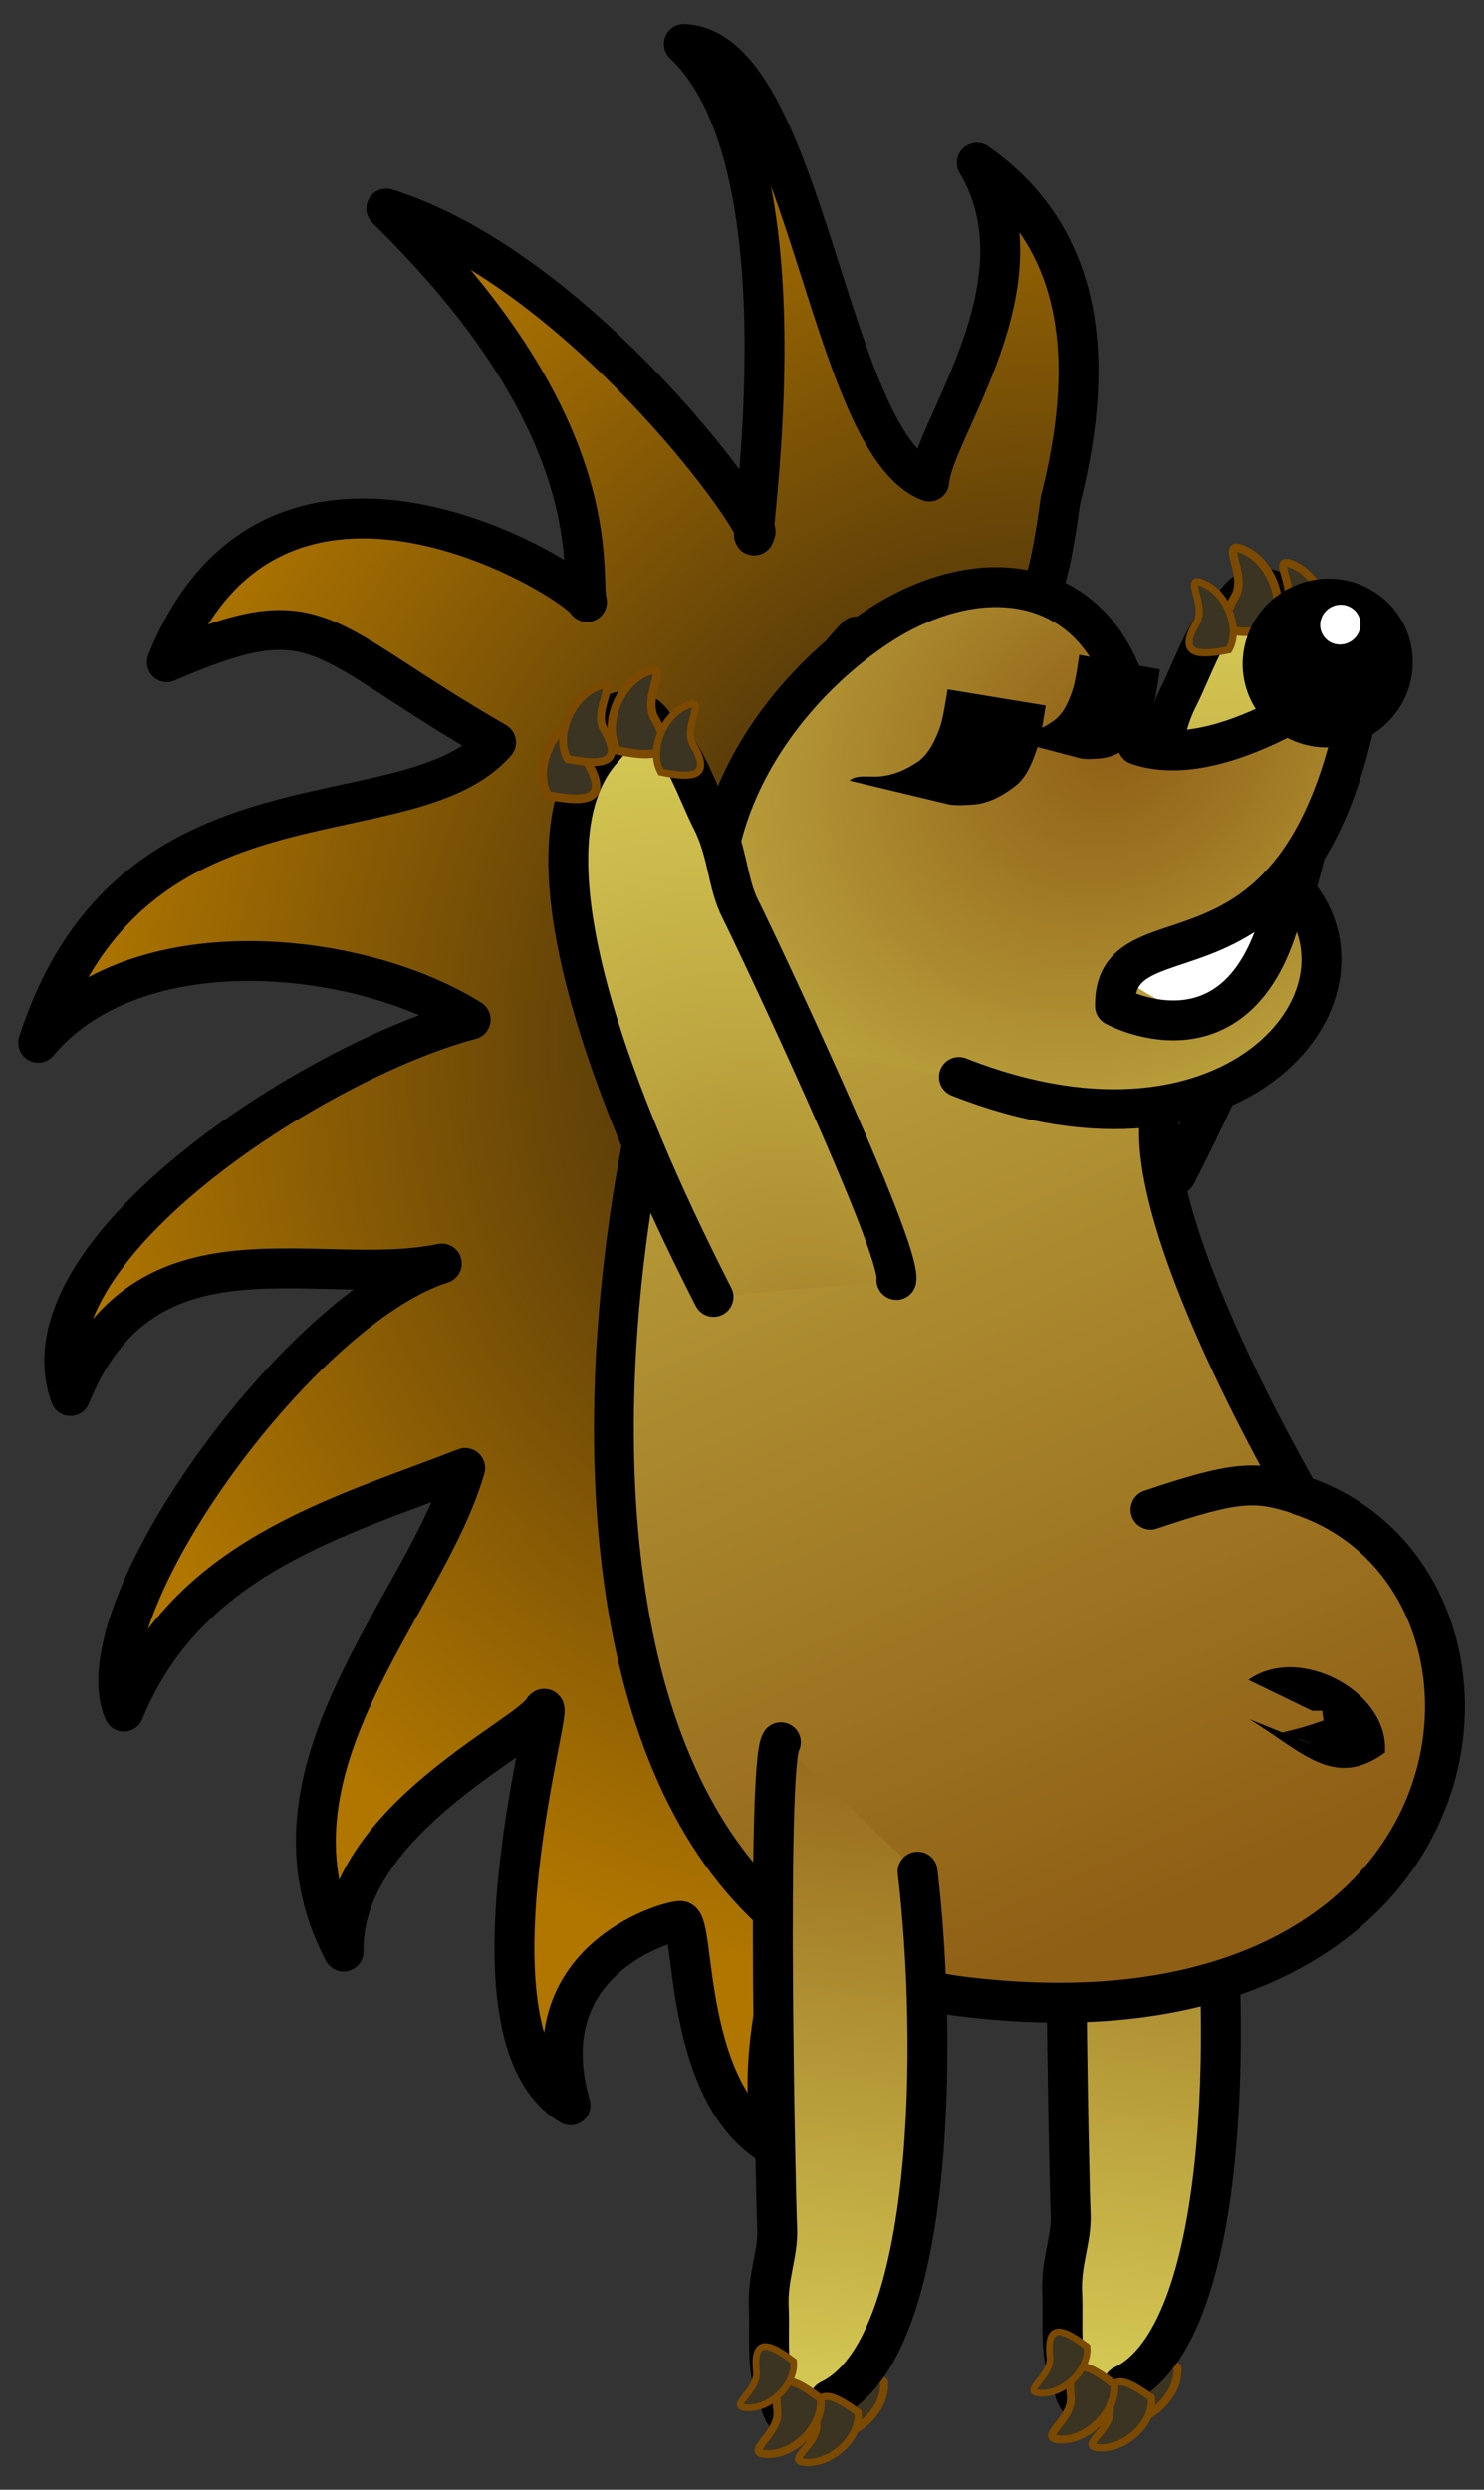 <?xml version="1.0" encoding="UTF-8" standalone="no"?>
<!-- Created with Inkscape (http://www.inkscape.org/) -->
<svg
   xmlns:dc="http://purl.org/dc/elements/1.1/"
   xmlns:cc="http://web.resource.org/cc/"
   xmlns:rdf="http://www.w3.org/1999/02/22-rdf-syntax-ns#"
   xmlns:svg="http://www.w3.org/2000/svg"
   xmlns="http://www.w3.org/2000/svg"
   xmlns:xlink="http://www.w3.org/1999/xlink"
   xmlns:sodipodi="http://inkscape.sourceforge.net/DTD/sodipodi-0.dtd"
   xmlns:inkscape="http://www.inkscape.org/namespaces/inkscape"
   width="31"
   height="52"
   id="svg1"
   sodipodi:version="0.32"
   inkscape:version="0.43"
   sodipodi:docbase="/home/yekcim/Desktop/SVG/Skins/nupikteam"
   sodipodi:docname="drowned.svg"
   inkscape:export-filename="/home/yekcim/Desktop/voletest.png"
   inkscape:export-xdpi="90.000000"
   inkscape:export-ydpi="90.000000"
   version="1.0"
   inkscape:output_extension="org.inkscape.output.svg.inkscape">
  <rect width="100%" height="100%" fill="#333333" stroke="none"/>
  <defs
     id="defs3">
    <defs
       id="defs1062">
      <linearGradient
         inkscape:collect="always"
         id="linearGradient10630">
        <stop
           style="stop-color:#616161;stop-opacity:1;"
           offset="0"
           id="stop10631" />
        <stop
           style="stop-color:#616161;stop-opacity:0;"
           offset="1"
           id="stop10632" />
      </linearGradient>
      <linearGradient
         inkscape:collect="always"
         id="linearGradient10560">
        <stop
           style="stop-color:#000000;stop-opacity:1;"
           offset="0"
           id="stop10561" />
        <stop
           style="stop-color:#000000;stop-opacity:0;"
           offset="1"
           id="stop10562" />
      </linearGradient>
      <linearGradient
         id="linearGradient13777">
        <stop
           offset="0"
           style="stop-color:#d17d00;stop-opacity:1;"
           id="stop13779" />
        <stop
           offset="1"
           style="stop-color:#a7b135;stop-opacity:0;"
           id="stop13778" />
      </linearGradient>
      <linearGradient
         id="linearGradient11847">
        <stop
           offset="0"
           style="stop-color:#000000;stop-opacity:1;"
           id="stop11849" />
        <stop
           offset="1"
           style="stop-color:#000000;stop-opacity:0;"
           id="stop11848" />
      </linearGradient>
      <linearGradient
         id="linearGradient6187">
        <stop
           style="stop-color:#2e1b0b;stop-opacity:1;"
           offset="0"
           id="stop6188" />
        <stop
           style="stop-color:#431e00;stop-opacity:0;"
           offset="1"
           id="stop6189" />
      </linearGradient>
      <linearGradient
         inkscape:collect="always"
         id="linearGradient4909">
        <stop
           style="stop-color:#000000;stop-opacity:1;"
           offset="0"
           id="stop4910" />
        <stop
           style="stop-color:#000000;stop-opacity:0;"
           offset="1"
           id="stop4911" />
      </linearGradient>
      <linearGradient
         id="linearGradient1780">
        <stop
           style="stop-color:#454545;stop-opacity:1;"
           offset="0"
           id="stop1781" />
        <stop
           style="stop-color:#ffffff;stop-opacity:0;"
           offset="1"
           id="stop1782" />
      </linearGradient>
      <linearGradient
         id="linearGradient3869">
        <stop
           offset="0"
           style="stop-color:#d2dd2e;stop-opacity:1;"
           id="stop3872" />
        <stop
           offset="0.761"
           style="stop-color:#b3b96d;stop-opacity:0.656;"
           id="stop3871" />
        <stop
           offset="1"
           style="stop-color:#b1b952;stop-opacity:0;"
           id="stop3870" />
      </linearGradient>
      <linearGradient
         inkscape:collect="always"
         xlink:href="#linearGradient9217"
         id="linearGradient3799"
         gradientUnits="userSpaceOnUse"
         gradientTransform="matrix(0.113,0,0,0.115,26.434,157.176)"
         x1="4373.305"
         y1="319.335"
         x2="96.983"
         y2="2708.214" />
      <linearGradient
         inkscape:collect="always"
         xlink:href="#linearGradient7337"
         id="linearGradient3800"
         gradientUnits="userSpaceOnUse"
         gradientTransform="matrix(0.231,0,0,7.644947e-2,26.552,129.555)"
         x1="862.165"
         y1="2479.594"
         x2="1523.372"
         y2="2479.594" />
      <linearGradient
         inkscape:collect="always"
         xlink:href="#linearGradient5442"
         id="linearGradient3801"
         gradientUnits="userSpaceOnUse"
         gradientTransform="matrix(0.163,0,0,7.648058e-2,75.53,161.805)"
         x1="580.228"
         y1="2173.317"
         x2="1782.037"
         y2="1630.204" />
      <radialGradient
         inkscape:collect="always"
         xlink:href="#linearGradient5442"
         id="radialGradient3802"
         gradientUnits="userSpaceOnUse"
         gradientTransform="matrix(0.16,0,0,7.785591e-2,363.092,173.858)"
         cx="-606.797"
         cy="1573.44"
         fx="-606.797"
         fy="1573.44"
         r="739.705" />
      <linearGradient
         inkscape:collect="always"
         xlink:href="#linearGradient21707"
         id="linearGradient3803"
         gradientUnits="userSpaceOnUse"
         gradientTransform="scale(0.66,1.515)"
         x1="4848.597"
         y1="3945.112"
         x2="5625.465"
         y2="1720.94" />
      <linearGradient
         inkscape:collect="always"
         xlink:href="#linearGradient7337"
         id="linearGradient3804"
         gradientUnits="userSpaceOnUse"
         gradientTransform="matrix(0.237,0,0,0.208,-2451.443,4783.687)"
         x1="-7797.742"
         y1="5021.473"
         x2="-352.84"
         y2="1184.903" />
      <linearGradient
         inkscape:collect="always"
         xlink:href="#linearGradient7337"
         id="linearGradient3805"
         gradientUnits="userSpaceOnUse"
         gradientTransform="matrix(0.237,0,0,0.208,-2451.443,4783.687)"
         x1="-7797.742"
         y1="5021.473"
         x2="-352.84"
         y2="1184.903" />
      <defs
         id="defs3745">
        <linearGradient
           id="linearGradient22333"
           x1="0"
           y1="0.5"
           x2="1"
           y2="0.5"
           gradientUnits="objectBoundingBox"
           spreadMethod="pad"
           xlink:href="#linearGradient13777" />
        <linearGradient
           id="linearGradient21707">
          <stop
             style="stop-color:#ffffff;stop-opacity:1;"
             offset="0"
             id="stop21708" />
          <stop
             style="stop-color:#a7b135;stop-opacity:0;"
             offset="1"
             id="stop21709" />
        </linearGradient>
        <linearGradient
           inkscape:collect="always"
           id="linearGradient9217"
           x1="0"
           y1="0.5"
           x2="1"
           y2="0.5"
           gradientUnits="objectBoundingBox"
           spreadMethod="pad"
           xlink:href="#linearGradient11847" />
        <linearGradient
           id="linearGradient8584">
          <stop
             style="stop-color:#000000;stop-opacity:1;"
             offset="0"
             id="stop8585" />
          <stop
             style="stop-color:#cece4c;stop-opacity:0;"
             offset="1"
             id="stop8586" />
        </linearGradient>
        <linearGradient
           id="linearGradient7337">
          <stop
             style="stop-color:#b1b12f;stop-opacity:1;"
             offset="0"
             id="stop7338" />
          <stop
             style="stop-color:#cece4c;stop-opacity:0;"
             offset="1"
             id="stop7339" />
        </linearGradient>
        <linearGradient
           id="linearGradient5442"
           x1="0"
           y1="0.5"
           x2="1"
           y2="0.5"
           gradientUnits="objectBoundingBox"
           spreadMethod="pad"
           xlink:href="#linearGradient3869" />
      </defs>
      <sodipodi:namedview
         id="namedview3772"
         pagecolor="#ffffff"
         bordercolor="#666666"
         borderopacity="1.0"
         inkscape:pageopacity="0.0"
         inkscape:pageshadow="2"
         inkscape:zoom="0.80057989"
         inkscape:cx="297.63780"
         inkscape:cy="420.94487"
         inkscape:current-layer="layer1"
         inkscape:window-width="1440"
         inkscape:window-height="851"
         inkscape:window-x="0"
         inkscape:window-y="27"
         showguides="true"
         inkscape:guide-bbox="true" />
      <linearGradient
         inkscape:collect="always"
         xlink:href="#linearGradient4909"
         id="linearGradient6167"
         gradientUnits="userSpaceOnUse"
         gradientTransform="scale(0.892,1.121)"
         x1="-148.78"
         y1="106.319"
         x2="-160.149"
         y2="-66.932" />
      <linearGradient
         inkscape:collect="always"
         xlink:href="#linearGradient10560"
         id="linearGradient10563"
         gradientTransform="matrix(0.915,0.128,-0.15,1.071,19.549,-8.453)"
         x1="698.545"
         y1="69.853"
         x2="758.312"
         y2="359.097"
         gradientUnits="userSpaceOnUse" />
      <linearGradient
         inkscape:collect="always"
         xlink:href="#linearGradient10560"
         id="linearGradient10578"
         gradientUnits="userSpaceOnUse"
         gradientTransform="matrix(0.915,0.128,-0.15,1.071,0,0)"
         x1="647.371"
         y1="96.895"
         x2="770.592"
         y2="342.743" />
      <linearGradient
         inkscape:collect="always"
         xlink:href="#linearGradient4909"
         id="linearGradient10604"
         gradientUnits="userSpaceOnUse"
         gradientTransform="scale(0.892,1.121)"
         x1="-148.78"
         y1="106.319"
         x2="-160.149"
         y2="-66.932" />
      <linearGradient
         inkscape:collect="always"
         xlink:href="#linearGradient10630"
         id="linearGradient10633"
         gradientTransform="scale(0.884,1.132)"
         x1="-164.592"
         y1="105.155"
         x2="-154.146"
         y2="3.678"
         gradientUnits="userSpaceOnUse" />
      <linearGradient
         inkscape:collect="always"
         xlink:href="#linearGradient10630"
         id="linearGradient10647"
         gradientUnits="userSpaceOnUse"
         gradientTransform="scale(0.884,1.132)"
         x1="-164.592"
         y1="105.155"
         x2="-154.146"
         y2="3.678" />
      <radialGradient
         inkscape:collect="always"
         xlink:href="#linearGradient1780"
         id="radialGradient5568"
         gradientUnits="userSpaceOnUse"
         gradientTransform="matrix(-0.663,1.058,1.331,0.59,-891.791,666.425)"
         cx="-446.725"
         cy="218.61"
         fx="-446.725"
         fy="218.61"
         r="308.81" />
      <linearGradient
         inkscape:collect="always"
         xlink:href="#linearGradient10630"
         id="linearGradient4391"
         gradientUnits="userSpaceOnUse"
         gradientTransform="matrix(0.437,-0.48,0.615,0.558,723.073,-61.92)"
         x1="-164.592"
         y1="105.155"
         x2="-154.146"
         y2="3.678" />
    </defs>
    <defs
       id="defs909">
      <linearGradient
         xlink:href="#linearGradient1574"
         spreadMethod="pad"
         gradientUnits="objectBoundingBox"
         y2="0.5"
         x2="1"
         y1="0.5"
         x1="0"
         id="linearGradient943" />
      <defs
         id="defs582">
        <linearGradient
           xlink:href="#linearGradient943"
           spreadMethod="pad"
           gradientUnits="objectBoundingBox"
           y2="0.5"
           x2="1"
           y1="0.5"
           x1="0"
           id="linearGradient596" />
        <linearGradient
           xlink:href="#linearGradient1571"
           spreadMethod="pad"
           gradientUnits="objectBoundingBox"
           y2="0.5"
           x2="1"
           y1="0.5"
           x1="0"
           id="linearGradient584" />
        <radialGradient
           gradientTransform="scale(1,1)"
           fy="0.32"
           fx="0.678"
           r="1.144"
           cy="0.32"
           cx="0.678"
           id="radialGradient587"
           xlink:href="#linearGradient596" />
        <linearGradient
           y2="0.172"
           x2="0.5"
           y1="0.547"
           x1="0.89"
           id="linearGradient594"
           xlink:href="#linearGradient584" />
        <radialGradient
           fy="0.625"
           fx="0.66"
           r="0.581"
           cy="0.625"
           cx="0.66"
           id="radialGradient595"
           xlink:href="#linearGradient584" />
      </defs>
      <sodipodi:namedview
         id="namedview919" />
    </defs>
    <linearGradient
       id="linearGradient1571">
      <stop
         id="stop1573"
         style="stop-color:#ff5f27;stop-opacity:1;"
         offset="0" />
      <stop
         id="stop1572"
         style="stop-color:#ffff00;stop-opacity:1;"
         offset="1" />
    </linearGradient>
    <linearGradient
       id="linearGradient1574">
      <stop
         id="stop1576"
         style="stop-color:#8f5faa;stop-opacity:1;"
         offset="0" />
      <stop
         id="stop1575"
         style="stop-color:#7addc2;stop-opacity:1;"
         offset="1" />
    </linearGradient>
    <linearGradient
       id="linearGradient1577">
      <stop
         id="stop1578"
         style="stop-color:#8f5f15;stop-opacity:1;"
         offset="0" />
      <stop
         id="stop1579"
         style="stop-color:#e5e264;stop-opacity:1;"
         offset="1" />
    </linearGradient>
    <linearGradient
       id="linearGradient1616">
      <stop
         id="stop1617"
         style="stop-color:#271a0f;stop-opacity:1;"
         offset="0" />
      <stop
         id="stop1618"
         style="stop-color:#b07600;stop-opacity:1;"
         offset="1" />
    </linearGradient>
    <linearGradient
       inkscape:collect="always"
       xlink:href="#linearGradient1577"
       id="linearGradient23525"
       gradientUnits="userSpaceOnUse"
       gradientTransform="matrix(0.281,1.075,-1.075,0.281,11.512,55.189)"
       x1="-31.202"
       y1="36.543"
       x2="-15.819"
       y2="42.825" />
    <radialGradient
       inkscape:collect="always"
       xlink:href="#linearGradient1577"
       id="radialGradient23527"
       gradientUnits="userSpaceOnUse"
       gradientTransform="matrix(0.167,0.206,-0.127,5.451204e-2,-43.912,-73.304)"
       cx="328.217"
       cy="440.973"
       fx="328.217"
       fy="440.973"
       r="95.535" />
    <radialGradient
       inkscape:collect="always"
       xlink:href="#linearGradient1616"
       id="radialGradient23529"
       gradientUnits="userSpaceOnUse"
       gradientTransform="matrix(3.63793e-2,-4.274675e-2,3.688945e-2,3.33229e-2,-67.587,22.892)"
       cx="466.379"
       cy="429.341"
       fx="466.379"
       fy="429.341"
       r="379.711" />
    <linearGradient
       inkscape:collect="always"
       xlink:href="#linearGradient1577"
       id="linearGradient23531"
       gradientUnits="userSpaceOnUse"
       gradientTransform="matrix(7.654877e-2,0,0,7.654877e-2,-125.65,-12.59)"
       x1="1294.136"
       y1="613.492"
       x2="1075.904"
       y2="124.727" />
    <radialGradient
       inkscape:collect="always"
       xlink:href="#linearGradient1577"
       id="radialGradient23533"
       gradientUnits="userSpaceOnUse"
       gradientTransform="matrix(-7.884394e-2,-0.115,0.137,-9.383641e-2,14.388,189.95)"
       cx="1241.043"
       cy="372.936"
       fx="1241.043"
       fy="372.936"
       r="107.723" />
    <radialGradient
       inkscape:collect="always"
       xlink:href="#linearGradient1577"
       id="radialGradient23535"
       gradientUnits="userSpaceOnUse"
       gradientTransform="matrix(0.167,0.206,-0.127,5.451204e-2,-43.912,-73.304)"
       cx="328.217"
       cy="440.973"
       fx="328.217"
       fy="440.973"
       r="95.535" />
    <linearGradient
       inkscape:collect="always"
       xlink:href="#linearGradient1577"
       id="linearGradient23537"
       gradientUnits="userSpaceOnUse"
       gradientTransform="matrix(0.281,1.075,-1.075,0.281,11.512,55.189)"
       x1="-31.202"
       y1="36.543"
       x2="-15.819"
       y2="42.825" />
  </defs>
  <sodipodi:namedview
     id="base"
     pagecolor="#ffffff"
     bordercolor="#666666"
     borderopacity="1.0"
     inkscape:pageopacity="0.0"
     inkscape:pageshadow="2"
     inkscape:zoom="12.846154"
     inkscape:cx="15"
     inkscape:cy="26"
     inkscape:current-layer="g1160"
     inkscape:window-width="1440"
     inkscape:window-height="826"
     inkscape:window-x="0"
     inkscape:window-y="26" />
  <g
     id="g1160"
     inkscape:groupmode="layer"
     inkscape:label="Layer 1"
     style="display:inline">
    <g
       id="g23482"
       transform="translate(55.684,3.305)">
      <g
         transform="translate(6.13,-0.305)"
         id="g23468"
         style="display:inline">
        <path
           style="fill:#3b3423;fill-opacity:1;fill-rule:evenodd;stroke:#7c4900;stroke-width:0.126pt;stroke-linecap:butt;stroke-linejoin:miter;stroke-opacity:1"
           d="M -37.219,46.44 C -37.16,46.99 -37.773,47.596 -38.364,47.595 C -38.976,47.594 -38.114,47.194 -38.168,46.695 C -38.266,45.773 -37.763,46.042 -37.219,46.44 z "
           id="path23470"
           sodipodi:stroke-cmyk="(0.0000000 0.41249999 1.0000000 0.51351351)" />
        <path
           style="fill:url(#linearGradient23525);fill-opacity:1;fill-rule:evenodd;stroke:#000000;stroke-width:0.833;stroke-linecap:round;stroke-linejoin:round;stroke-miterlimit:4;stroke-dasharray:none;stroke-opacity:1"
           d="M -36.516,35.785 C -36.104,39.26 -36.124,45.752 -38.356,46.821 C -38.326,47.413 -39.358,47.592 -39.402,46.736 C -39.7,46.363 -39.596,45.474 -39.625,44.899 C -39.658,44.238 -39.422,43.768 -39.449,43.227 C -39.476,42.712 -39.68,33.549 -39.371,33.083"
           id="path23472"
           sodipodi:nodetypes="cccccc" />
        <path
           style="fill:#3b3423;fill-opacity:1;fill-rule:evenodd;stroke:#7c4900;stroke-width:0.114pt;stroke-linecap:butt;stroke-linejoin:miter;stroke-opacity:1"
           d="M -37.761,47.08 C -37.707,47.578 -38.265,48.127 -38.802,48.126 C -39.359,48.124 -38.575,47.763 -38.623,47.311 C -38.713,46.476 -38.256,46.72 -37.761,47.08 z "
           id="path23474"
           sodipodi:stroke-cmyk="(0.0000000 0.41249999 1.0000000 0.51351351)" />
        <path
           style="fill:#3b3423;fill-opacity:1;fill-rule:evenodd;stroke:#7c4900;stroke-width:0.123pt;stroke-linecap:butt;stroke-linejoin:miter;stroke-opacity:1"
           d="M -38.541,46.797 C -38.482,47.347 -39.065,47.953 -39.629,47.952 C -40.213,47.951 -39.392,47.551 -39.446,47.052 C -39.544,46.131 -39.063,46.399 -38.541,46.797 z "
           id="path23476"
           sodipodi:stroke-cmyk="(0.0000000 0.41249999 1.0000000 0.51351351)" />
        <path
           style="fill:#3b3423;fill-opacity:1;fill-rule:evenodd;stroke:#7c4900;stroke-width:0.104pt;stroke-linecap:butt;stroke-linejoin:miter;stroke-opacity:1"
           d="M -39.107,46.012 C -39.057,46.476 -39.557,46.986 -40.041,46.985 C -40.541,46.984 -39.837,46.648 -39.882,46.227 C -39.965,45.451 -39.553,45.677 -39.107,46.012 z "
           id="path23478"
           sodipodi:stroke-cmyk="(0.0000000 0.41249999 1.0000000 0.51351351)" />
      </g>
      <g
         transform="matrix(0.93,-0.367,-0.367,-0.93,12.946,29.442)"
         id="g22551"
         style="display:inline">
        <path
           sodipodi:nodetypes="cccccc"
           id="path22553"
           d="M -37.975,23.819 C -35.36,26.129 -30.634,30.695 -31.597,33.545 C -31.073,34.007 -31.783,35.064 -32.54,34.397 C -33.103,34.353 -33.765,33.529 -34.273,33.08 C -34.858,32.565 -35.056,31.969 -35.535,31.548 C -35.99,31.146 -41.264,26.207 -41.399,25.551"
           style="fill:url(#radialGradient23527);fill-opacity:1;fill-rule:evenodd;stroke:#000000;stroke-width:0.833;stroke-linecap:round;stroke-linejoin:miter;stroke-miterlimit:4;stroke-dasharray:none;stroke-opacity:1;display:inline" />
        <g
           id="g22555">
          <path
             sodipodi:stroke-cmyk="(0.0000000 0.41249999 1.0000000 0.51351351)"
             id="path22557"
             d="M -30.909,32.292 C -30.448,32.654 -30.449,33.59 -30.894,34.058 C -31.354,34.543 -31.01,33.563 -31.428,33.235 C -32.201,32.629 -31.62,32.429 -30.909,32.292 z "
             style="fill:#3b3423;fill-opacity:1;fill-rule:evenodd;stroke:#7c4900;stroke-width:0.135pt;stroke-linecap:butt;stroke-linejoin:miter;stroke-opacity:1" />
          <path
             sodipodi:stroke-cmyk="(0.0000000 0.41249999 1.0000000 0.51351351)"
             id="path22559"
             d="M -31.017,33.151 C -30.599,33.478 -30.602,34.328 -31.007,34.754 C -31.425,35.194 -31.111,34.304 -31.49,34.007 C -32.19,33.459 -31.662,33.276 -31.017,33.151 z "
             style="fill:#3b3423;fill-opacity:1;fill-rule:evenodd;stroke:#7c4900;stroke-width:0.123pt;stroke-linecap:butt;stroke-linejoin:miter;stroke-opacity:1" />
          <path
             sodipodi:stroke-cmyk="(0.0000000 0.41249999 1.0000000 0.51351351)"
             id="path22561"
             d="M -31.91,33.7 C -31.449,34.061 -31.427,34.974 -31.852,35.42 C -32.292,35.883 -31.978,34.935 -32.396,34.607 C -33.169,34.002 -32.604,33.819 -31.91,33.7 z "
             style="fill:#3b3423;fill-opacity:1;fill-rule:evenodd;stroke:#7c4900;stroke-width:0.132pt;stroke-linecap:butt;stroke-linejoin:miter;stroke-opacity:1" />
          <path
             sodipodi:stroke-cmyk="(0.0000000 0.41249999 1.0000000 0.51351351)"
             id="path22563"
             d="M -32.93,33.613 C -32.542,33.918 -32.53,34.694 -32.894,35.077 C -33.271,35.473 -32.997,34.665 -33.35,34.389 C -34.001,33.879 -33.52,33.719 -32.93,33.613 z "
             style="fill:#3b3423;fill-opacity:1;fill-rule:evenodd;stroke:#7c4900;stroke-width:0.112pt;stroke-linecap:butt;stroke-linejoin:miter;stroke-opacity:1" />
        </g>
      </g>
      <g
         transform="matrix(-0.752,-0.275,-0.275,0.752,366.133,58.602)"
         id="g29199"
         inkscape:label="Layer 1" />
      <g
         transform="matrix(-0.752,-0.275,-0.275,0.752,1338.747,768.844)"
         inkscape:label="Layer 1"
         id="g29315" />
      <g
         transform="matrix(-0.752,-0.275,-0.275,0.752,1976.524,967.524)"
         id="g29317"
         inkscape:label="Layer 1" />
      <g
         transform="matrix(-0.711,-0.26,-0.261,0.714,331.941,66.524)"
         id="g3589"
         inkscape:label="Layer 1" />
      <g
         transform="matrix(-0.711,-0.26,-0.261,0.714,1251.959,739.862)"
         inkscape:label="Layer 1"
         id="g3591" />
      <g
         transform="matrix(-0.711,-0.26,-0.261,0.714,1855.577,927.772)"
         id="g3593"
         inkscape:label="Layer 1" />
      <path
         sodipodi:nodetypes="cccccccccccccccccscsccsssscc"
         id="path5346"
         d="M -34.06,9.543 C -34.18,8.302 -33.976,10.408 -33.532,7.146 C -32.863,4.511 -32.885,1.767 -35.279,0.094 C -33.787,2.602 -36.181,5.647 -36.272,6.753 C -38.407,5.939 -38.869,-2.293 -41.399,-2.386 C -38.617,0.226 -40.187,8.822 -39.899,7.796 C -40.261,6.928 -43.863,2.222 -47.615,1.051 C -42.886,5.658 -43.58,8.739 -43.423,9.269 C -43.683,8.806 -49.936,4.913 -52.198,10.525 C -48.959,9.121 -49.091,10.031 -45.321,12.2 C -47.177,14.32 -52.946,12.467 -54.886,18.473 C -52.866,16.051 -48.218,16.508 -45.851,17.99 C -49.102,18.843 -55.311,22.845 -54.214,25.852 C -52.654,22.007 -49.053,23.629 -46.455,23.085 C -49.441,24.025 -54.004,30.355 -53.097,32.443 C -51.773,29.216 -48.655,28.398 -45.966,27.355 C -46.79,30.239 -50.495,33.671 -48.507,37.456 C -48.557,34.742 -44.708,33.002 -44.346,32.417 C -43.984,31.832 -46.231,39.209 -43.767,40.666 C -44.627,37.665 -41.804,36.831 -41.475,36.815 C -41.146,36.798 -41.45,40.458 -39.482,41.549 C -40.081,39.541 -38.892,36.498 -39.029,36.419 C -39.06,36.03 -39.023,34 -39.63,32.431 C -40.237,30.861 -40.6,30.526 -41.236,28.387 C -42.336,24.683 -39.067,24.556 -38.858,22.769 C -38.572,20.322 -35.402,20.552 -36.3,19.809 C -38.569,17.93 -38.469,16.793 -37.674,13.381 C -36.793,8.693 -34.769,9.535 -34.06,9.543 z "
         style="font-size:12px;fill:url(#radialGradient23529);fill-rule:evenodd;stroke:#000000;stroke-width:0.833;stroke-linejoin:round;stroke-miterlimit:4;stroke-dasharray:none" />
      <path
         sodipodi:nodetypes="cszczcscc"
         id="path3590"
         d="M -31.298,19.449 C -30.786,18.445 -34.443,20.797 -33.922,18.936 C -33.401,17.075 -28.82,13.172 -30.607,12.701 C -32.382,12.233 -33.333,10.648 -37.792,9.987 C -43.11,15.597 -46.72,37.066 -35.519,38.402 C -24.318,39.738 -23.315,29.627 -28.539,27.919 C -28.539,27.919 -32.322,21.458 -31.298,19.449 z M -28.595,27.891 C -29.456,27.62 -29.87,27.625 -31.65,28.225"
         style="color:#000000;fill:url(#linearGradient23531);fill-opacity:1;fill-rule:evenodd;stroke:#000000;stroke-width:0.833;stroke-linecap:round;stroke-linejoin:round;marker:none;marker-start:none;marker-mid:none;marker-end:none;stroke-miterlimit:4;stroke-dasharray:none;stroke-dashoffset:0;stroke-opacity:1;visibility:visible;display:inline;overflow:visible" />
      <path
         sodipodi:nodetypes="csc"
         id="path5432"
         d="M -33.195,16.298 C -33.195,16.298 -28.962,20.586 -28.782,15.209 C -28.719,13.348 -33.056,16.291 -33.195,16.298 z "
         style="fill:#ffffff;fill-opacity:1;fill-rule:evenodd;stroke:none;stroke-width:1px;stroke-linecap:butt;stroke-linejoin:miter;stroke-opacity:1" />
      <path
         sodipodi:nodetypes="csccccs"
         id="path3593"
         d="M -40.05,18.387 C -42.001,14.749 -39.705,11.356 -37.376,9.8 C -35.056,8.25 -32.26,8.712 -31.921,12.254 C -30.04,12.905 -27.164,10.586 -27.164,10.586 C -28.244,18.068 -32.424,15.392 -32.393,17.708 C -32.393,17.708 -29.503,19.3 -28.78,15.141 C -26.566,17.296 -29.8,21.497 -35.653,19.188"
         style="color:#000000;fill:url(#radialGradient23533);fill-opacity:1;fill-rule:evenodd;stroke:#000000;stroke-width:0.833;stroke-linecap:round;stroke-linejoin:round;marker:none;marker-start:none;marker-mid:none;marker-end:none;stroke-miterlimit:4;stroke-dasharray:none;stroke-dashoffset:0;stroke-opacity:1;visibility:visible;display:inline;overflow:visible" />
      <path
         transform="matrix(0.274,-0.149,0.147,0.27,-25.908,4.122)"
         sodipodi:open="true"
         sodipodi:end="9.8998895"
         sodipodi:start="3.6184187"
         d="M -20.812,12.854 A 5.716,5.716 0 1 1 -20.816,12.863"
         sodipodi:ry="5.7155962"
         sodipodi:rx="5.7155962"
         sodipodi:cy="15.477064"
         sodipodi:cx="-15.733945"
         id="path3603"
         style="fill:#000000;fill-opacity:1;stroke:none;stroke-width:2.375;stroke-miterlimit:4;stroke-dasharray:none;stroke-opacity:1"
         sodipodi:type="arc" />
      <path
         transform="matrix(0.216,-0.117,0.103,0.191,-35.066,11.407)"
         sodipodi:open="true"
         sodipodi:end="9.8998895"
         sodipodi:start="3.6184187"
         d="M 28.278,8.317 A 1.724,1.906 0 1 1 28.276,8.32"
         sodipodi:ry="1.9058738"
         sodipodi:rx="1.7235727"
         sodipodi:cy="9.19135"
         sodipodi:cx="29.808969"
         id="path3605"
         style="color:#000000;fill:#ffffff;fill-opacity:1;fill-rule:nonzero;stroke:none;stroke-width:0.879;stroke-linecap:butt;stroke-linejoin:miter;marker:none;marker-start:none;marker-mid:none;marker-end:none;stroke-miterlimit:4;stroke-dasharray:none;stroke-dashoffset:0;stroke-opacity:1;visibility:visible;display:inline;overflow:visible"
         sodipodi:type="arc" />
      <path
         id="path3613"
         d="M -28.275,32.426 C -26.564,32.47 -28.293,31.337 -28.035,32.627 C -29.2,33.048 -29.132,32.733 -28.254,33.135 L -29.583,32.603 C -28.479,33.279 -27.819,34.075 -26.753,33.299 C -26.654,32.028 -28.542,31.019 -29.606,31.781 L -28.275,32.426 z "
         style="fill:#000000;fill-opacity:1;fill-rule:nonzero;stroke:none;stroke-width:1pt;stroke-linecap:butt;stroke-linejoin:miter;stroke-opacity:1;display:inline" />
      <g
         transform="matrix(-0.93,-0.367,0.367,-0.93,-84.837,31.997)"
         id="g22541">
        <path
           sodipodi:nodetypes="cccccc"
           id="path2385"
           d="M -37.975,23.819 C -35.36,26.129 -30.634,30.695 -31.597,33.545 C -31.073,34.007 -31.783,35.064 -32.54,34.397 C -33.103,34.353 -33.765,33.529 -34.273,33.08 C -34.858,32.565 -35.056,31.969 -35.535,31.548 C -35.99,31.146 -41.264,26.207 -41.399,25.551"
           style="fill:url(#radialGradient23535);fill-opacity:1;fill-rule:evenodd;stroke:#000000;stroke-width:0.833;stroke-linecap:round;stroke-linejoin:miter;stroke-miterlimit:4;stroke-dasharray:none;stroke-opacity:1;display:inline" />
        <g
           id="g22535">
          <path
             sodipodi:stroke-cmyk="(0.0000000 0.41249999 1.0000000 0.51351351)"
             id="path2383"
             d="M -30.909,32.292 C -30.448,32.654 -30.449,33.59 -30.894,34.058 C -31.354,34.543 -31.01,33.563 -31.428,33.235 C -32.201,32.629 -31.62,32.429 -30.909,32.292 z "
             style="fill:#3b3423;fill-opacity:1;fill-rule:evenodd;stroke:#7c4900;stroke-width:0.135pt;stroke-linecap:butt;stroke-linejoin:miter;stroke-opacity:1" />
          <path
             sodipodi:stroke-cmyk="(0.0000000 0.41249999 1.0000000 0.51351351)"
             id="path2387"
             d="M -31.017,33.151 C -30.599,33.478 -30.602,34.328 -31.007,34.754 C -31.425,35.194 -31.111,34.304 -31.49,34.007 C -32.19,33.459 -31.662,33.276 -31.017,33.151 z "
             style="fill:#3b3423;fill-opacity:1;fill-rule:evenodd;stroke:#7c4900;stroke-width:0.123pt;stroke-linecap:butt;stroke-linejoin:miter;stroke-opacity:1" />
          <path
             sodipodi:stroke-cmyk="(0.0000000 0.41249999 1.0000000 0.51351351)"
             id="path2389"
             d="M -31.91,33.7 C -31.449,34.061 -31.427,34.974 -31.852,35.42 C -32.292,35.883 -31.978,34.935 -32.396,34.607 C -33.169,34.002 -32.604,33.819 -31.91,33.7 z "
             style="fill:#3b3423;fill-opacity:1;fill-rule:evenodd;stroke:#7c4900;stroke-width:0.132pt;stroke-linecap:butt;stroke-linejoin:miter;stroke-opacity:1" />
          <path
             sodipodi:stroke-cmyk="(0.0000000 0.41249999 1.0000000 0.51351351)"
             id="path2391"
             d="M -32.93,33.613 C -32.542,33.918 -32.53,34.694 -32.894,35.077 C -33.271,35.473 -32.997,34.665 -33.35,34.389 C -34.001,33.879 -33.52,33.719 -32.93,33.613 z "
             style="fill:#3b3423;fill-opacity:1;fill-rule:evenodd;stroke:#7c4900;stroke-width:0.112pt;stroke-linecap:butt;stroke-linejoin:miter;stroke-opacity:1" />
        </g>
      </g>
      <path
         d="M -35.844,13.501 C -35.683,13.524 -35.475,13.51 -35.303,13.495 C -34.957,13.451 -34.684,13.277 -34.428,13.075 C -34.204,12.863 -34.09,12.55 -33.986,12.226 C -33.924,11.969 -33.881,11.701 -33.84,11.431 L -35.89,11.094 C -35.932,11.349 -35.968,11.609 -36.036,11.848 C -36.14,12.147 -36.268,12.421 -36.496,12.596 C -36.755,12.771 -37.039,12.904 -37.383,12.917 C -37.578,12.92 -37.806,12.879 -37.939,13 L -35.844,13.501 z "
         id="path2212"
         style="fill:#000000;fill-opacity:1;fill-rule:nonzero;stroke:none;stroke-width:1px;stroke-linecap:butt;stroke-linejoin:miter;stroke-opacity:1;display:inline" />
      <path
         d="M -33.102,12.537 C -32.97,12.558 -32.799,12.546 -32.658,12.532 C -32.373,12.492 -32.149,12.336 -31.939,12.154 C -31.754,11.964 -31.661,11.682 -31.576,11.391 C -31.525,11.16 -31.489,10.918 -31.456,10.676 L -33.14,10.373 C -33.174,10.602 -33.204,10.836 -33.26,11.051 C -33.345,11.32 -33.45,11.566 -33.638,11.724 C -33.851,11.881 -34.084,12.001 -34.366,12.012 C -34.526,12.015 -34.714,11.978 -34.823,12.087 L -33.102,12.537 z "
         id="path22567"
         style="fill:#000000;fill-opacity:1;fill-rule:nonzero;stroke:none;stroke-width:1px;stroke-linecap:butt;stroke-linejoin:miter;stroke-opacity:1;display:inline" />
      <g
         id="g23461">
        <path
           style="fill:#3b3423;fill-opacity:1;fill-rule:evenodd;stroke:#7c4900;stroke-width:0.126pt;stroke-linecap:butt;stroke-linejoin:miter;stroke-opacity:1"
           d="M -37.219,46.44 C -37.16,46.99 -37.773,47.596 -38.364,47.595 C -38.976,47.594 -38.114,47.194 -38.168,46.695 C -38.266,45.773 -37.763,46.042 -37.219,46.44 z "
           id="path1593"
           sodipodi:stroke-cmyk="(0.0000000 0.41249999 1.0000000 0.51351351)" />
        <path
           style="fill:url(#linearGradient23537);fill-opacity:1;fill-rule:evenodd;stroke:#000000;stroke-width:0.833;stroke-linecap:round;stroke-linejoin:round;stroke-miterlimit:4;stroke-dasharray:none;stroke-opacity:1"
           d="M -36.516,35.785 C -36.104,39.26 -36.124,45.752 -38.356,46.821 C -38.326,47.413 -39.358,47.592 -39.402,46.736 C -39.7,46.363 -39.596,45.474 -39.625,44.899 C -39.658,44.238 -39.422,43.768 -39.449,43.227 C -39.476,42.712 -39.68,33.549 -39.371,33.083"
           id="path2532"
           sodipodi:nodetypes="cccccc" />
        <path
           style="fill:#3b3423;fill-opacity:1;fill-rule:evenodd;stroke:#7c4900;stroke-width:0.114pt;stroke-linecap:butt;stroke-linejoin:miter;stroke-opacity:1"
           d="M -37.761,47.08 C -37.707,47.578 -38.265,48.127 -38.802,48.126 C -39.359,48.124 -38.575,47.763 -38.623,47.311 C -38.713,46.476 -38.256,46.72 -37.761,47.08 z "
           id="path1592"
           sodipodi:stroke-cmyk="(0.0000000 0.41249999 1.0000000 0.51351351)" />
        <path
           style="fill:#3b3423;fill-opacity:1;fill-rule:evenodd;stroke:#7c4900;stroke-width:0.123pt;stroke-linecap:butt;stroke-linejoin:miter;stroke-opacity:1"
           d="M -38.541,46.797 C -38.482,47.347 -39.065,47.953 -39.629,47.952 C -40.213,47.951 -39.392,47.551 -39.446,47.052 C -39.544,46.131 -39.063,46.399 -38.541,46.797 z "
           id="path966"
           sodipodi:stroke-cmyk="(0.0000000 0.41249999 1.0000000 0.51351351)" />
        <path
           style="fill:#3b3423;fill-opacity:1;fill-rule:evenodd;stroke:#7c4900;stroke-width:0.104pt;stroke-linecap:butt;stroke-linejoin:miter;stroke-opacity:1"
           d="M -39.107,46.012 C -39.057,46.476 -39.557,46.986 -40.041,46.985 C -40.541,46.984 -39.837,46.648 -39.882,46.227 C -39.965,45.451 -39.553,45.677 -39.107,46.012 z "
           id="path1594"
           sodipodi:stroke-cmyk="(0.0000000 0.41249999 1.0000000 0.51351351)" />
      </g>
    </g>
  </g>
</svg>
